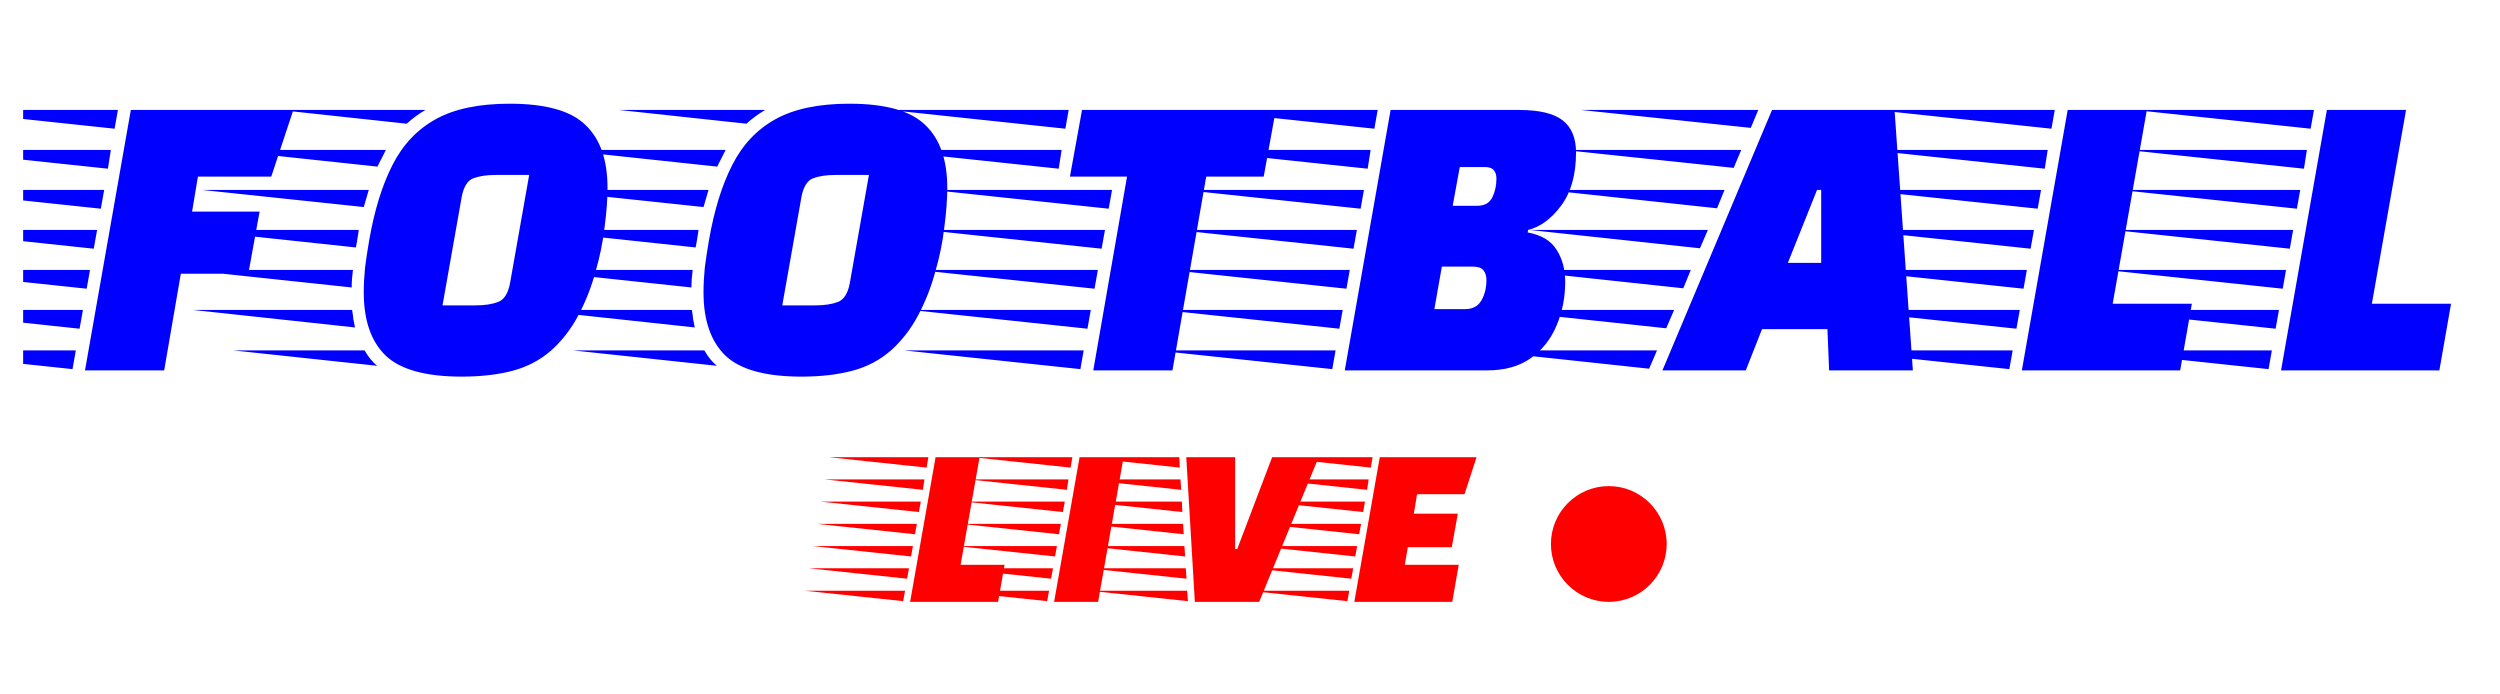 <svg width="216" height="60" viewBox="0 0 216 60" fill="none" xmlns="http://www.w3.org/2000/svg">
<g clip-path="url(#clip0_224_31)">
<g filter="url(#filter0_dd_224_31)">
<circle cx="139" cy="47" r="5" fill="#FF0000"/>
</g>
<path d="M78.635 52L80.835 39.5H84.635L82.995 48.8H86.795L86.235 52H78.635ZM80.055 40.4L71.595 39.5H80.215L80.055 40.4ZM79.735 42.32L71.255 41.42H79.875L79.735 42.32ZM79.395 44.24L70.915 43.34H79.555L79.395 44.24ZM79.055 46.16L70.575 45.26H79.215L79.055 46.16ZM78.715 48.08L70.235 47.18H78.875L78.715 48.08ZM78.375 50L69.895 49.1H78.535L78.375 50ZM78.035 51.94L69.555 51.04H78.195L78.035 51.94ZM91.076 52L93.276 39.5H97.076L94.876 52H91.076ZM92.496 40.4L84.036 39.5H92.656L92.496 40.4ZM92.176 42.32L83.696 41.42H92.316L92.176 42.32ZM91.836 44.24L83.356 43.34H91.996L91.836 44.24ZM91.496 46.16L83.016 45.26H91.656L91.496 46.16ZM91.156 48.08L82.676 47.18H91.316L91.156 48.08ZM90.816 50L82.336 49.1H90.976L90.816 50ZM90.476 51.94L81.996 51.04H90.636L90.476 51.94ZM103.234 52L102.494 39.5H106.714V47.44H106.894L109.914 39.5H113.934L108.794 52H103.234ZM101.934 40.4L93.474 39.5H101.894L101.934 40.4ZM102.054 42.32L93.574 41.42H101.994L102.054 42.32ZM102.154 44.24L93.694 43.34H102.114L102.154 44.24ZM102.274 46.16L93.814 45.26H102.214L102.274 46.16ZM102.394 48.08L93.934 47.18H102.334L102.394 48.08ZM102.514 50L94.034 49.1H102.454L102.514 50ZM102.634 51.94L94.154 51.04H102.574L102.634 51.94ZM117.014 52L119.214 39.5H127.574L126.534 42.7H122.434L122.154 44.38H125.954L125.434 47.28H121.634L121.374 48.8H126.034L125.474 52H117.014ZM118.434 40.4L109.974 39.5H118.594L118.434 40.4ZM118.114 42.32L109.634 41.42H118.254L118.114 42.32ZM117.774 44.24L109.294 43.34H117.934L117.774 44.24ZM117.434 46.16L108.954 45.26H117.594L117.434 46.16ZM117.094 48.08L108.614 47.18H117.254L117.094 48.08ZM116.754 50L108.274 49.1H116.914L116.754 50ZM116.414 51.94L107.934 51.04H116.574L116.414 51.94Z" fill="#FF0000"/>
<path d="M7.344 32L11.304 9.5H25.344L23.436 15.26H17.1L16.596 18.284H22.428L21.456 23.648H15.624L14.184 32H7.344ZM9.9 11.12L-5.328 9.5H10.188L9.9 11.12ZM9.324 14.576L-5.94 12.956H9.576L9.324 14.576ZM8.712 18.032L-6.552 16.412H9L8.712 18.032ZM8.1 21.488L-7.164 19.868H8.388L8.1 21.488ZM7.488 24.944L-7.776 23.324H7.776L7.488 24.944ZM6.876 28.4L-8.388 26.78H7.164L6.876 28.4ZM6.264 31.892L-9 30.272H6.552L6.264 31.892ZM39.889 32.54C36.769 32.54 34.573 31.928 33.301 30.704C32.053 29.48 31.429 27.668 31.429 25.268C31.429 24.596 31.465 23.888 31.537 23.144C31.633 22.4 31.753 21.608 31.897 20.768C32.353 18.152 33.025 15.98 33.913 14.252C34.801 12.5 36.049 11.18 37.657 10.292C39.265 9.404 41.389 8.96 44.029 8.96C47.149 8.96 49.333 9.572 50.581 10.796C51.853 11.996 52.489 13.808 52.489 16.232C52.489 17.216 52.405 18.344 52.237 19.616C52.093 20.888 51.829 22.184 51.445 23.504C51.085 24.824 50.593 26.072 49.969 27.248C49.345 28.424 48.565 29.432 47.629 30.272C46.669 31.112 45.553 31.7 44.281 32.036C43.009 32.372 41.545 32.54 39.889 32.54ZM35.137 10.688L24.121 9.5H36.757C36.469 9.668 36.193 9.848 35.929 10.04C35.665 10.232 35.401 10.448 35.137 10.688ZM32.617 14.396L19.153 12.956H33.337C33.217 13.196 33.097 13.436 32.977 13.676C32.857 13.892 32.737 14.132 32.617 14.396ZM38.233 26.384H41.077C41.869 26.384 42.517 26.288 43.021 26.096C43.549 25.904 43.897 25.364 44.065 24.476L45.721 15.116H42.841C42.049 15.116 41.401 15.212 40.897 15.404C40.393 15.596 40.057 16.136 39.889 17.024L38.233 26.384ZM31.429 17.888L17.461 16.412H31.861L31.429 17.888ZM30.745 21.38L16.597 19.868H30.997L30.889 20.588C30.865 20.732 30.841 20.876 30.817 21.02C30.793 21.14 30.769 21.26 30.745 21.38ZM30.385 24.836L16.201 23.324H30.493C30.421 23.852 30.385 24.356 30.385 24.836ZM30.673 28.292L16.669 26.78H30.421C30.469 27.044 30.505 27.308 30.529 27.572C30.577 27.812 30.625 28.052 30.673 28.292ZM32.581 31.604L20.125 30.272H31.501C31.813 30.824 32.173 31.268 32.581 31.604ZM69.244 32.54C66.124 32.54 63.928 31.928 62.656 30.704C61.408 29.48 60.784 27.668 60.784 25.268C60.784 24.596 60.82 23.888 60.892 23.144C60.988 22.4 61.108 21.608 61.252 20.768C61.708 18.152 62.38 15.98 63.268 14.252C64.156 12.5 65.404 11.18 67.012 10.292C68.62 9.404 70.744 8.96 73.384 8.96C76.504 8.96 78.688 9.572 79.936 10.796C81.208 11.996 81.844 13.808 81.844 16.232C81.844 17.216 81.76 18.344 81.592 19.616C81.448 20.888 81.184 22.184 80.8 23.504C80.44 24.824 79.948 26.072 79.324 27.248C78.7 28.424 77.92 29.432 76.984 30.272C76.024 31.112 74.908 31.7 73.636 32.036C72.364 32.372 70.9 32.54 69.244 32.54ZM64.492 10.688L53.476 9.5H66.112C65.824 9.668 65.548 9.848 65.284 10.04C65.02 10.232 64.756 10.448 64.492 10.688ZM61.972 14.396L48.508 12.956H62.692C62.572 13.196 62.452 13.436 62.332 13.676C62.212 13.892 62.092 14.132 61.972 14.396ZM67.588 26.384H70.432C71.224 26.384 71.872 26.288 72.376 26.096C72.904 25.904 73.252 25.364 73.42 24.476L75.076 15.116H72.196C71.404 15.116 70.756 15.212 70.252 15.404C69.748 15.596 69.412 16.136 69.244 17.024L67.588 26.384ZM60.784 17.888L46.816 16.412H61.216L60.784 17.888ZM60.1 21.38L45.952 19.868H60.352L60.244 20.588C60.22 20.732 60.196 20.876 60.172 21.02C60.148 21.14 60.124 21.26 60.1 21.38ZM59.74 24.836L45.556 23.324H59.848C59.776 23.852 59.74 24.356 59.74 24.836ZM60.028 28.292L46.024 26.78H59.776C59.824 27.044 59.86 27.308 59.884 27.572C59.932 27.812 59.98 28.052 60.028 28.292ZM61.936 31.604L49.48 30.272H60.856C61.168 30.824 61.528 31.268 61.936 31.604ZM94.46 32L97.376 15.26H92.444L93.487 9.5H110.228L109.184 15.26H104.216L101.3 32H94.46ZM92.047 11.12L76.82 9.5H92.335L92.047 11.12ZM91.472 14.576L76.207 12.956H91.724L91.472 14.576ZM95.791 18.032L80.528 16.412H96.079L95.791 18.032ZM95.18 21.488L79.915 19.868H95.468L95.18 21.488ZM94.567 24.944L79.303 23.324H94.856L94.567 24.944ZM93.956 28.4L78.692 26.78H94.243L93.956 28.4ZM93.344 31.892L78.079 30.272H93.632L93.344 31.892ZM116.188 32L120.148 9.5H131.236C132.988 9.5 134.248 9.8 135.016 10.4C135.784 11 136.168 11.924 136.168 13.172C136.168 15.092 135.736 16.628 134.872 17.78C134.032 18.908 133.084 19.604 132.028 19.868L131.992 20.084C133.168 20.3 133.996 20.792 134.476 21.56C134.98 22.328 135.232 23.264 135.232 24.368C135.232 25.712 134.98 26.972 134.476 28.148C133.996 29.3 133.252 30.236 132.244 30.956C131.26 31.652 130.012 32 128.5 32H116.188ZM118.744 11.12L103.516 9.5H119.032L118.744 11.12ZM118.168 14.576L102.904 12.956H118.42L118.168 14.576ZM125.512 17.78H127.636C128.26 17.78 128.692 17.54 128.932 17.06C129.172 16.58 129.292 16.04 129.292 15.44C129.292 15.128 129.22 14.888 129.076 14.72C128.932 14.528 128.668 14.432 128.284 14.432H126.124L125.512 17.78ZM117.556 18.032L102.292 16.412H117.844L117.556 18.032ZM116.944 21.488L101.68 19.868H117.232L116.944 21.488ZM123.928 26.708H126.592C127.24 26.708 127.708 26.456 127.996 25.952C128.284 25.448 128.428 24.86 128.428 24.188C128.428 23.852 128.344 23.576 128.176 23.36C128.008 23.144 127.708 23.036 127.276 23.036H124.576L123.928 26.708ZM116.332 24.944L101.068 23.324H116.62L116.332 24.944ZM115.72 28.4L100.456 26.78H116.008L115.72 28.4ZM115.108 31.892L99.844 30.272H115.396L115.108 31.892ZM143.635 32L153.103 9.5H163.687L165.271 32H158.035L157.891 28.436H152.239L150.835 32H143.635ZM151.267 11.048L136.579 9.5H151.915L151.267 11.048ZM149.791 14.504L135.103 12.956H150.439L149.791 14.504ZM148.351 17.996L133.627 16.412H148.999L148.351 17.996ZM154.471 22.712H157.351V16.412H156.991L154.471 22.712ZM146.875 21.452L132.151 19.868H147.559L146.875 21.452ZM145.435 24.908L130.675 23.324H146.083L145.435 24.908ZM143.959 28.364L129.199 26.78H144.643L143.959 28.364ZM142.483 31.856L127.723 30.272H143.167L142.483 31.856ZM174.688 32L178.648 9.5H185.488L182.536 26.24H189.376L188.368 32H174.688ZM177.244 11.12L162.016 9.5H177.532L177.244 11.12ZM176.668 14.576L161.404 12.956H176.92L176.668 14.576ZM176.056 18.032L160.792 16.412H176.344L176.056 18.032ZM175.444 21.488L160.18 19.868H175.732L175.444 21.488ZM174.832 24.944L159.568 23.324H175.12L174.832 24.944ZM174.22 28.4L158.956 26.78H174.508L174.22 28.4ZM173.608 31.892L158.344 30.272H173.896L173.608 31.892ZM197.082 32L201.042 9.5H207.882L204.93 26.24H211.77L210.762 32H197.082ZM199.638 11.12L184.41 9.5H199.926L199.638 11.12ZM199.062 14.576L183.798 12.956H199.314L199.062 14.576ZM198.45 18.032L183.186 16.412H198.738L198.45 18.032ZM197.838 21.488L182.574 19.868H198.126L197.838 21.488ZM197.226 24.944L181.962 23.324H197.514L197.226 24.944ZM196.614 28.4L181.35 26.78H196.902L196.614 28.4ZM196.002 31.892L180.738 30.272H196.29L196.002 31.892Z" fill="#0000FF"/>
</g>
<defs>
<filter id="filter0_dd_224_31" x="129" y="37" width="20" height="20" filterUnits="userSpaceOnUse" color-interpolation-filters="sRGB">
<feFlood flood-opacity="0" result="BackgroundImageFix"/>
<feColorMatrix in="SourceAlpha" type="matrix" values="0 0 0 0 0 0 0 0 0 0 0 0 0 0 0 0 0 0 127 0" result="hardAlpha"/>
<feMorphology radius="5" operator="dilate" in="SourceAlpha" result="effect1_dropShadow_224_31"/>
<feOffset/>
<feColorMatrix type="matrix" values="0 0 0 0 1 0 0 0 0 0 0 0 0 0 0 0 0 0 0.3 0"/>
<feBlend mode="normal" in2="BackgroundImageFix" result="effect1_dropShadow_224_31"/>
<feColorMatrix in="SourceAlpha" type="matrix" values="0 0 0 0 0 0 0 0 0 0 0 0 0 0 0 0 0 0 127 0" result="hardAlpha"/>
<feMorphology radius="3" operator="dilate" in="SourceAlpha" result="effect2_dropShadow_224_31"/>
<feOffset/>
<feComposite in2="hardAlpha" operator="out"/>
<feColorMatrix type="matrix" values="0 0 0 0 1 0 0 0 0 0 0 0 0 0 0 0 0 0 0.25 0"/>
<feBlend mode="normal" in2="effect1_dropShadow_224_31" result="effect2_dropShadow_224_31"/>
<feBlend mode="normal" in="SourceGraphic" in2="effect2_dropShadow_224_31" result="shape"/>
</filter>
<clipPath id="clip0_224_31">
<rect width="213" height="55" fill="white" transform="translate(2 2)"/>
</clipPath>
</defs>
</svg>
